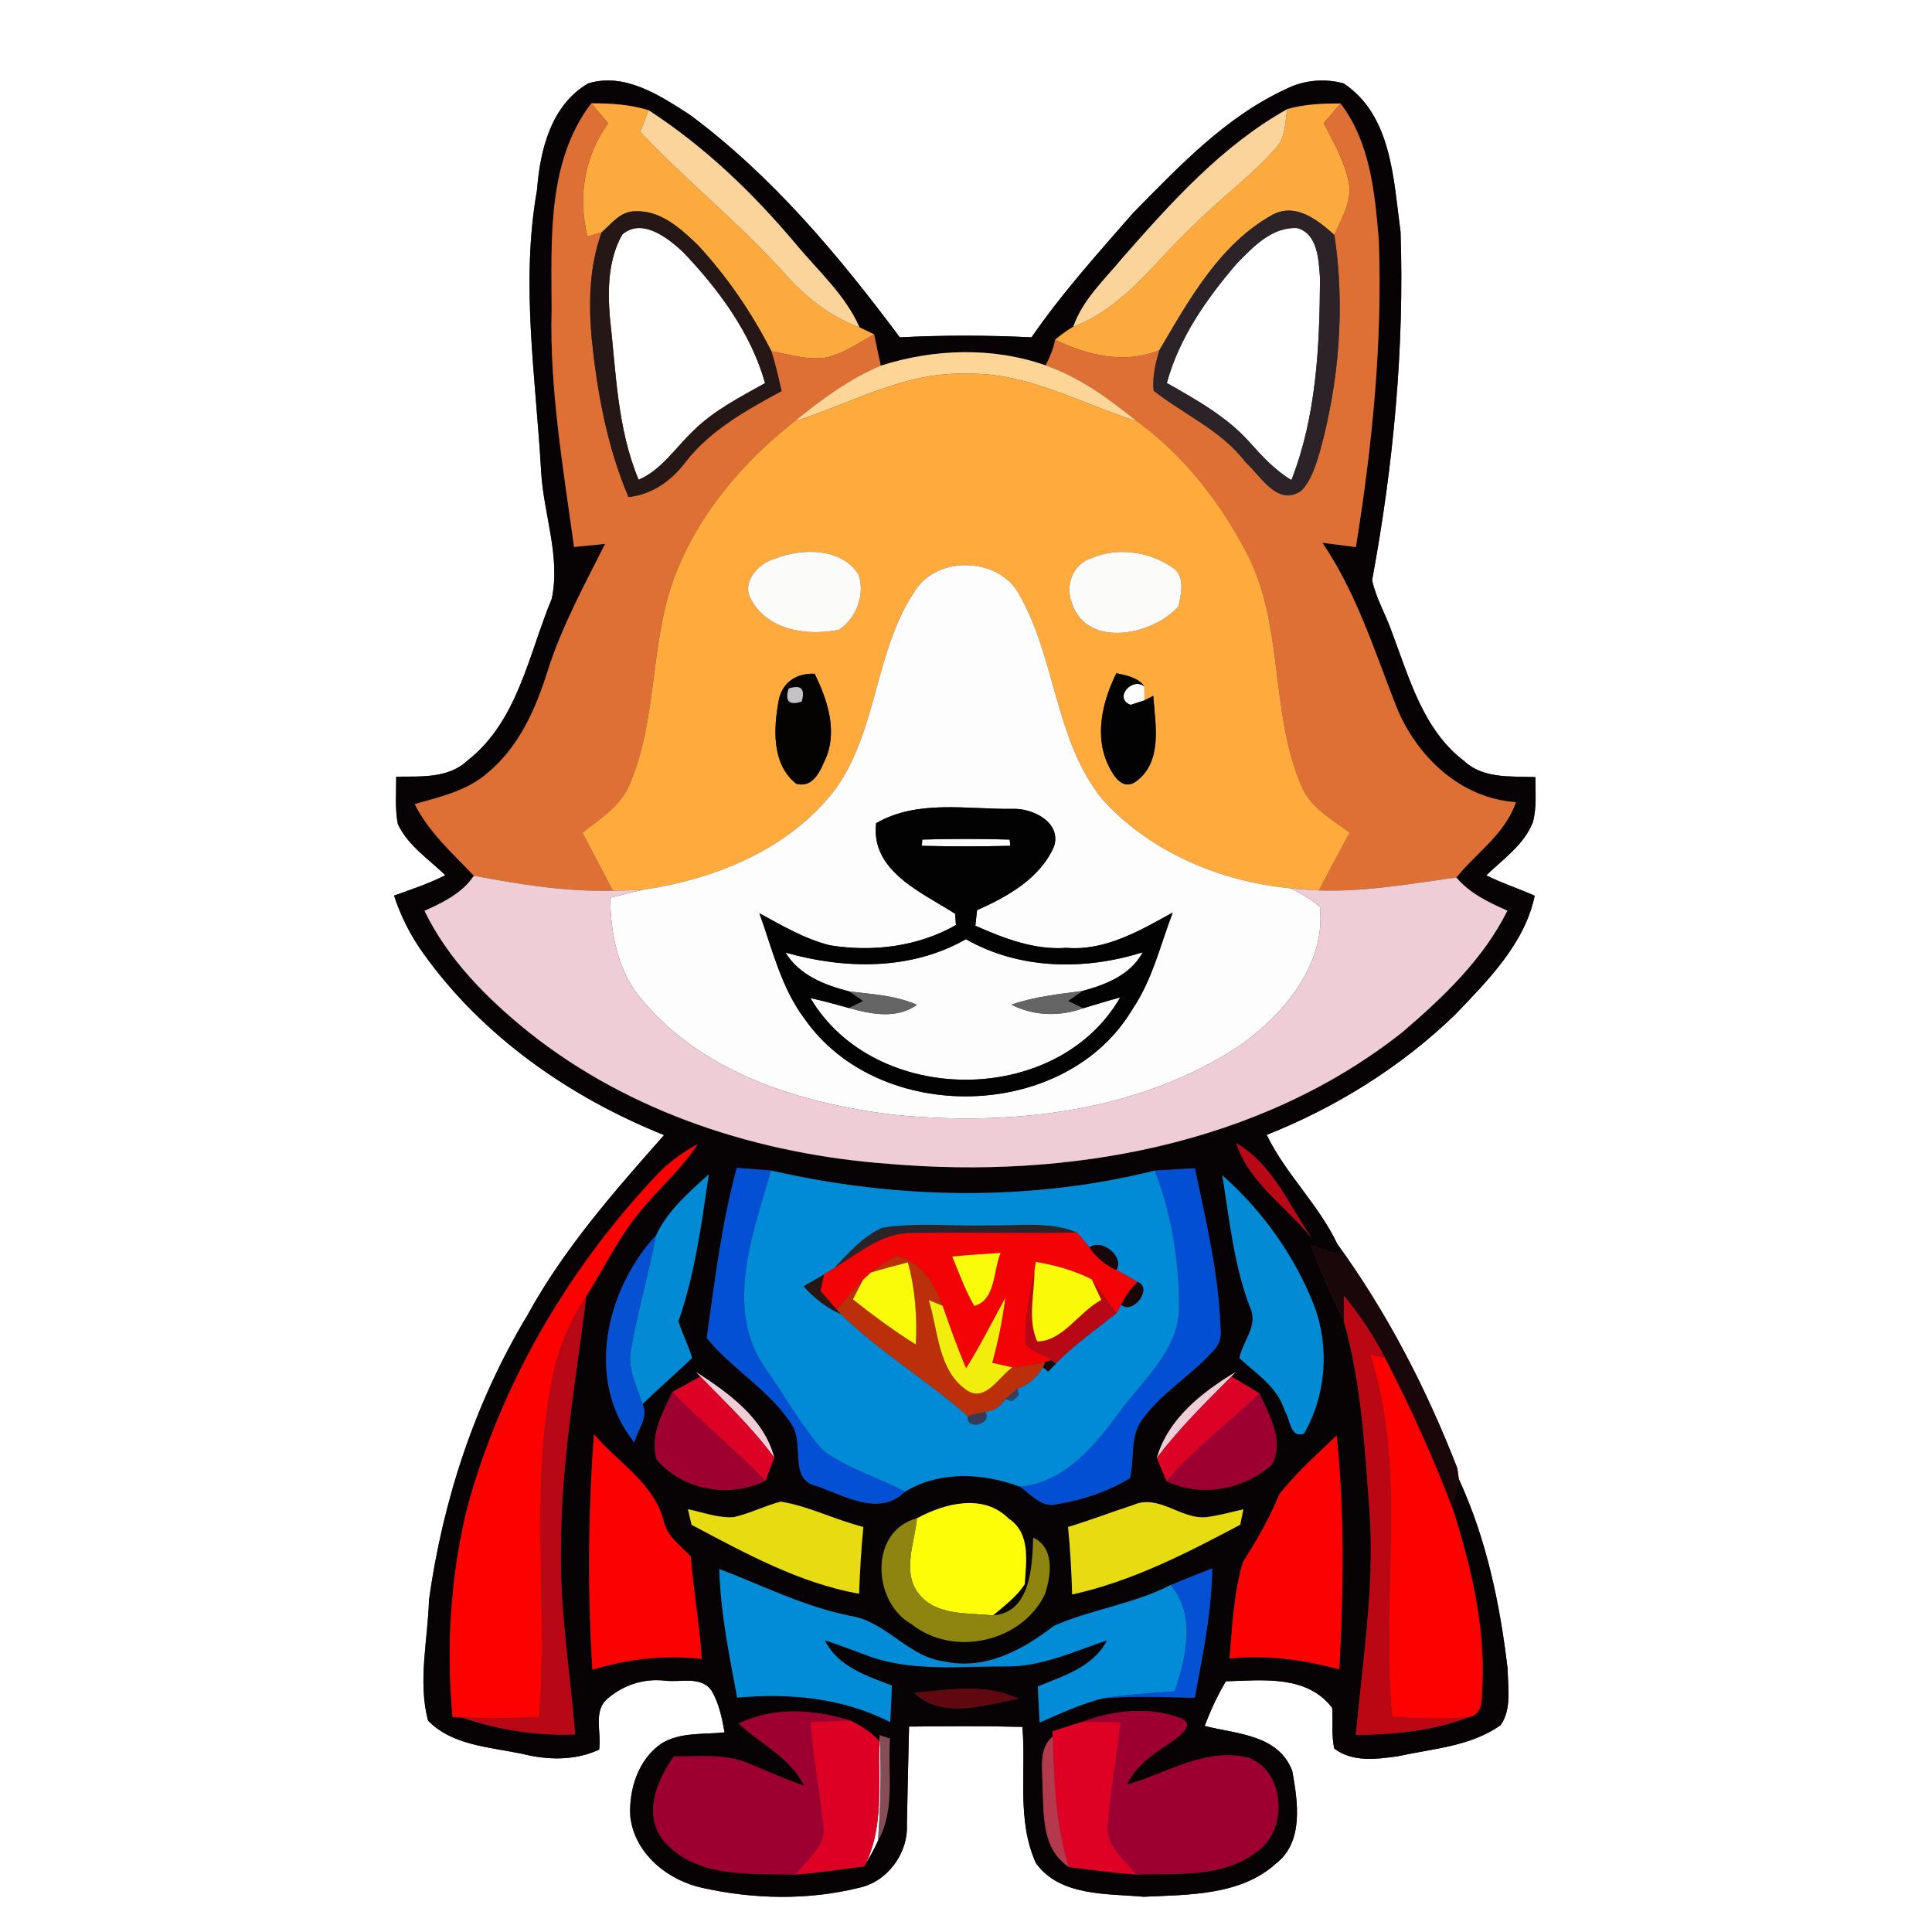 <?xml version="1.0" encoding="UTF-8" ?>
<!DOCTYPE svg PUBLIC "-//W3C//DTD SVG 1.1//EN" "http://www.w3.org/Graphics/SVG/1.1/DTD/svg11.dtd">
<svg width="250pt" height="250pt" viewBox="0 0 250 250" version="1.1" xmlns="http://www.w3.org/2000/svg">
<rect x="0" y="0" width="250" height="250" fill="#333333" stroke="none"/>
<g id="#ffffffff">
<path fill="#ffffff" opacity="1.00" d=" M 0.00 0.00 L 250.00 0.00 L 250.00 250.00 L 0.00 250.00 L 0.00 0.00 M 69.49 24.59 C 67.34 36.66 69.34 48.86 70.02 60.95 C 70.31 66.45 72.56 71.99 71.40 77.47 C 68.40 84.69 67.01 93.32 60.50 98.41 C 58.01 100.76 54.44 100.46 51.27 100.50 C 51.28 102.55 51.09 104.62 51.48 106.64 C 52.79 109.42 55.47 111.16 57.62 113.25 C 55.50 114.34 53.23 115.09 50.99 115.89 C 51.85 118.54 53.11 121.04 54.74 123.31 C 62.42 134.11 73.72 141.98 85.93 146.88 C 79.46 154.20 72.93 161.62 68.22 170.24 C 61.47 181.44 57.32 194.10 55.51 207.02 C 55.37 212.20 54.05 217.52 55.38 222.63 C 58.46 225.85 63.37 226.07 67.51 226.93 C 70.82 227.77 74.37 227.86 77.53 226.40 C 77.87 224.20 76.67 221.34 78.68 219.75 C 80.72 218.02 83.31 217.18 85.98 217.47 C 88.03 217.75 90.75 216.79 92.11 218.82 C 93.05 220.46 93.43 222.33 93.76 224.17 C 91.02 224.46 88.01 224.11 85.57 225.62 C 82.58 227.69 81.35 231.58 81.56 235.07 C 82.11 239.86 86.41 243.33 90.90 244.29 C 97.52 245.77 104.51 245.91 111.11 244.29 C 114.82 243.53 117.54 239.82 117.35 236.07 C 117.45 231.85 117.52 227.64 117.63 223.42 C 122.52 223.37 127.41 223.33 132.30 223.46 C 132.79 229.32 131.54 235.59 134.05 241.09 C 137.16 245.42 143.26 245.01 148.00 245.44 C 153.79 245.17 160.54 245.29 165.10 241.15 C 168.75 238.33 167.93 233.11 167.22 229.16 C 165.42 224.44 160.03 224.39 155.89 223.34 C 156.63 221.34 157.54 219.40 158.63 217.56 C 163.39 217.43 169.09 216.70 172.38 220.99 C 172.52 222.74 172.25 224.54 172.66 226.27 C 175.03 228.06 178.12 227.64 180.87 227.26 C 185.37 226.27 190.29 226.00 194.17 223.24 C 195.65 221.15 195.11 218.37 195.09 215.97 C 194.10 207.56 192.34 199.11 188.77 191.39 C 188.73 191.04 188.63 190.35 188.58 190.00 C 184.60 179.74 179.50 169.85 173.03 160.94 C 170.62 155.85 166.36 151.92 163.91 146.85 C 172.91 143.28 181.32 138.04 188.29 131.30 C 192.53 126.87 197.30 122.11 198.59 115.91 C 196.52 114.98 194.35 114.29 192.32 113.27 C 194.50 111.17 197.18 109.34 198.34 106.43 C 198.87 104.52 198.67 102.51 198.68 100.56 C 195.53 100.42 191.95 100.81 189.45 98.47 C 184.16 94.45 182.37 87.78 180.13 81.85 C 179.35 79.56 178.05 77.44 177.55 75.07 C 180.30 60.24 181.74 45.08 181.23 29.99 C 180.31 23.28 180.13 14.98 173.88 10.80 C 171.42 10.11 168.71 10.36 166.43 11.51 C 158.58 15.12 152.57 21.53 146.60 27.58 C 142.06 32.80 137.40 37.94 133.48 43.65 C 127.80 43.37 122.11 43.36 116.43 43.65 C 108.53 33.05 99.89 22.73 89.21 14.81 C 85.37 12.35 80.88 9.35 76.12 10.79 C 71.30 13.59 69.88 19.43 69.49 24.59 Z" />
<path fill="#ffffff" opacity="1.00" d=" M 80.52 30.35 C 83.06 28.14 86.43 30.78 88.39 32.62 C 92.99 37.44 97.17 43.08 99.00 49.57 C 95.77 51.39 92.39 53.09 89.73 55.73 C 87.42 57.90 85.65 60.78 82.64 62.08 C 79.84 55.40 79.72 48.07 78.91 40.98 C 78.62 37.41 78.71 33.54 80.52 30.35 Z" />
<path fill="#ffffff" opacity="1.00" d=" M 160.08 34.06 C 162.18 31.92 164.64 29.30 167.91 29.52 C 170.56 30.33 170.63 33.68 170.81 35.99 C 170.76 44.80 170.35 53.82 167.11 62.12 C 165.01 60.87 163.35 59.07 161.74 57.27 C 158.78 53.92 154.82 51.75 150.99 49.56 C 152.57 43.72 156.17 38.59 160.08 34.06 Z" />
<path fill="#ffffff" opacity="1.00" d=" M 113.80 225.31 L 113.81 224.53 C 114.08 229.08 113.94 233.63 113.62 238.17 C 113.12 239.33 112.46 240.41 111.84 241.51 C 114.45 236.50 113.60 230.74 113.80 225.31 Z" />
</g>
<g id="#070304ff">
<path fill="#070304" opacity="1.00" d=" M 69.49 24.59 C 69.88 19.43 71.30 13.59 76.12 10.79 C 80.88 9.35 85.37 12.35 89.21 14.81 C 99.89 22.73 108.53 33.05 116.43 43.65 C 122.11 43.36 127.80 43.37 133.48 43.65 C 137.40 37.94 142.06 32.80 146.60 27.58 C 152.57 21.53 158.58 15.12 166.43 11.51 C 168.71 10.36 171.42 10.11 173.88 10.80 C 180.13 14.98 180.31 23.28 181.23 29.99 C 181.74 45.08 180.30 60.24 177.55 75.07 C 178.05 77.44 179.35 79.56 180.13 81.85 C 182.37 87.78 184.16 94.45 189.45 98.47 C 191.95 100.81 195.53 100.42 198.68 100.56 C 198.67 102.51 198.87 104.52 198.34 106.43 C 197.18 109.34 194.50 111.17 192.32 113.27 C 194.35 114.29 196.52 114.98 198.59 115.91 C 197.30 122.11 192.53 126.87 188.29 131.30 C 181.32 138.04 172.91 143.28 163.91 146.85 C 166.36 151.92 170.62 155.85 173.03 160.94 C 173.19 161.33 173.51 162.10 173.67 162.48 C 172.31 162.03 170.96 161.57 169.60 161.11 C 170.86 164.49 172.35 167.76 173.90 171.01 C 176.22 179.13 176.61 187.62 177.25 196.00 C 177.85 205.55 176.31 215.02 175.45 224.50 C 180.39 224.45 185.40 224.00 190.05 222.20 C 192.09 221.79 191.68 219.56 191.83 218.00 C 192.15 210.20 190.33 202.56 187.97 195.19 C 188.24 193.92 188.50 192.65 188.77 191.39 C 192.34 199.11 194.10 207.56 195.09 215.97 C 195.11 218.37 195.65 221.15 194.17 223.24 C 190.29 226.00 185.37 226.27 180.87 227.26 C 178.12 227.64 175.03 228.06 172.66 226.27 C 172.25 224.54 172.52 222.74 172.38 220.99 C 169.09 216.70 163.39 217.43 158.63 217.56 C 157.54 219.40 156.63 221.34 155.89 223.34 C 160.03 224.39 165.42 224.44 167.22 229.16 C 167.93 233.11 168.75 238.33 165.10 241.15 C 160.54 245.29 153.79 245.17 148.00 245.44 C 143.26 245.01 137.16 245.42 134.05 241.09 C 131.54 235.59 132.79 229.32 132.30 223.46 C 127.41 223.33 122.52 223.37 117.63 223.42 C 117.52 227.64 117.45 231.85 117.35 236.07 C 117.54 239.82 114.82 243.53 111.11 244.29 C 104.51 245.91 97.52 245.77 90.90 244.29 C 86.41 243.33 82.11 239.86 81.56 235.07 C 81.35 231.58 82.58 227.69 85.57 225.62 C 88.01 224.11 91.02 224.46 93.76 224.17 C 93.43 222.33 93.05 220.46 92.11 218.82 C 90.75 216.79 88.03 217.75 85.98 217.47 C 83.31 217.18 80.72 218.02 78.68 219.75 C 76.67 221.34 77.87 224.20 77.53 226.40 C 74.37 227.86 70.82 227.77 67.51 226.93 C 63.37 226.07 58.46 225.85 55.38 222.63 C 54.05 217.52 55.37 212.20 55.51 207.02 C 57.32 194.10 61.47 181.44 68.22 170.24 C 72.93 161.62 79.46 154.20 85.93 146.88 C 73.72 141.98 62.42 134.11 54.74 123.31 C 53.11 121.04 51.85 118.54 50.99 115.89 C 53.23 115.09 55.50 114.34 57.62 113.25 C 55.47 111.16 52.79 109.42 51.48 106.64 C 51.09 104.62 51.28 102.55 51.27 100.50 C 54.44 100.46 58.01 100.76 60.50 98.41 C 67.01 93.32 68.40 84.69 71.40 77.47 C 72.56 71.99 70.31 66.45 70.02 60.95 C 69.34 48.86 67.34 36.66 69.49 24.59 M 76.51 13.37 C 70.76 20.92 71.37 31.02 71.38 40.00 C 71.10 50.35 72.89 60.57 74.28 70.78 C 75.62 70.65 76.96 70.51 78.30 70.38 C 75.59 75.76 72.69 81.08 70.86 86.84 C 69.33 91.75 67.13 96.70 63.06 100.04 C 60.43 102.34 56.93 103.12 53.66 104.05 C 55.49 107.69 58.56 110.41 61.32 113.32 C 59.80 115.59 57.34 116.77 54.93 117.86 C 57.97 124.15 63.04 129.23 68.43 133.57 C 81.62 144.07 98.33 149.38 114.99 150.60 C 138.09 152.59 162.93 148.25 181.50 133.54 C 186.75 129.04 191.94 124.11 195.06 117.84 C 192.63 116.77 190.19 115.61 188.45 113.55 C 191.06 110.33 194.78 107.89 196.16 103.80 C 188.93 103.30 183.29 97.87 180.67 91.41 C 177.85 84.20 175.51 76.70 171.12 70.24 C 172.56 70.42 174.01 70.60 175.45 70.79 C 177.57 57.65 178.91 44.33 178.41 31.01 C 177.90 24.92 177.30 18.43 173.47 13.39 C 171.16 13.38 168.83 13.48 166.59 14.11 C 158.15 18.83 151.61 26.14 145.30 33.31 C 142.97 36.14 140.13 38.72 138.88 42.27 C 138.06 42.77 137.27 43.33 136.53 43.96 C 136.32 45.13 135.85 46.22 135.31 47.28 C 128.45 44.87 120.84 45.12 113.97 47.32 C 113.66 45.97 113.39 44.61 113.11 43.26 C 112.64 43.03 111.69 42.58 111.22 42.36 C 109.42 38.25 106.03 35.20 103.19 31.83 C 97.61 25.14 91.26 19.01 83.92 14.26 C 81.52 13.52 79.01 13.36 76.51 13.37 M 85.01 152.02 C 73.49 164.21 64.77 179.14 60.39 195.37 C 58.29 204.13 57.73 213.24 58.56 222.20 L 59.76 222.24 C 64.47 223.87 69.44 224.63 74.43 224.44 C 73.76 216.30 72.40 208.19 72.58 200.00 C 72.63 189.15 74.52 178.46 75.87 167.74 C 78.28 163.90 80.23 159.74 83.23 156.29 C 85.55 153.52 88.34 151.12 90.28 148.04 C 88.36 149.12 86.53 150.39 85.01 152.02 M 159.97 147.93 C 161.62 153.04 166.44 156.15 169.72 160.18 C 166.76 155.91 164.66 150.62 159.97 147.93 M 95.34 151.12 C 93.38 158.33 92.49 165.76 91.45 173.14 C 94.80 177.25 99.69 179.94 102.54 184.47 C 104.08 186.95 102.04 191.50 105.68 192.29 C 109.25 193.54 113.80 196.31 117.09 193.02 C 121.69 190.28 127.15 190.59 132.02 192.38 C 133.45 193.44 134.87 195.20 136.88 194.62 C 140.14 194.09 143.37 193.00 146.21 191.28 C 146.83 188.80 146.17 185.93 147.75 183.75 C 150.23 180.26 154.04 178.06 156.89 174.91 C 157.71 174.13 158.06 173.17 157.94 172.04 C 157.73 164.98 156.06 158.07 154.62 151.18 C 152.88 151.27 151.15 151.37 149.42 151.48 C 133.21 155.52 116.03 155.19 99.78 151.47 C 98.30 151.37 96.82 151.22 95.34 151.12 M 84.91 159.84 C 78.39 166.84 75.64 178.70 82.09 186.65 C 82.47 185.03 83.97 183.39 83.14 181.70 C 85.22 179.64 87.46 177.75 89.56 175.71 C 89.07 174.09 88.28 172.58 87.79 170.96 C 89.92 164.83 90.78 158.35 91.71 151.95 C 89.16 154.29 86.39 156.64 84.91 159.84 M 158.17 152.09 C 159.11 157.90 159.68 163.84 161.83 169.36 C 162.80 171.59 160.79 173.59 160.38 175.74 C 162.59 177.78 165.36 179.51 166.25 182.58 C 167.00 183.63 166.90 186.13 168.73 185.52 C 171.61 180.51 172.06 174.27 170.02 168.87 C 167.47 162.44 163.36 156.67 158.17 152.09 M 90.07 177.53 L 90.63 178.13 C 89.72 178.63 87.91 179.63 87.00 180.13 C 85.74 182.82 84.06 185.76 84.96 188.83 C 88.22 192.82 94.46 193.91 99.04 191.61 C 99.33 190.86 99.90 189.37 100.19 188.62 C 98.87 183.52 94.26 180.24 90.07 177.53 M 149.69 188.67 C 150.01 189.42 150.64 190.92 150.96 191.67 C 155.41 193.80 160.93 192.77 164.58 189.54 C 166.20 186.44 164.27 183.12 162.96 180.29 C 162.06 179.75 160.25 178.66 159.34 178.12 L 159.90 177.53 C 155.58 180.11 151.11 183.62 149.69 188.67 M 76.86 185.60 C 76.11 195.72 76.03 205.92 76.66 216.05 C 81.25 214.68 86.03 214.09 90.80 214.67 C 90.53 210.22 89.72 205.83 89.39 201.39 C 88.07 200.02 86.36 198.85 85.90 196.90 C 84.69 191.97 79.97 189.26 76.86 185.60 M 165.53 193.38 C 164.28 196.47 162.62 199.34 160.82 202.15 C 159.65 206.19 159.46 210.43 159.10 214.60 C 163.90 214.11 168.68 214.75 173.31 216.02 C 173.83 205.95 174.01 195.80 172.96 185.76 C 170.39 188.21 167.72 190.59 165.53 193.38 M 94.94 196.32 C 92.91 196.45 90.98 195.70 89.02 195.29 C 89.14 195.80 89.37 196.81 89.49 197.31 C 96.40 200.96 103.37 204.83 111.16 206.23 C 111.27 203.34 111.43 200.46 111.72 197.59 C 108.10 196.68 104.72 194.92 101.03 194.31 C 98.96 194.85 97.03 195.85 94.94 196.32 M 146.67 194.74 C 143.84 195.66 141.06 196.73 138.21 197.59 C 138.49 200.49 138.66 203.40 138.74 206.32 C 146.47 204.63 153.54 200.98 160.48 197.30 C 160.59 196.81 160.79 195.81 160.89 195.31 C 159.26 195.67 157.65 196.14 155.99 196.33 C 152.76 196.57 149.91 193.31 146.67 194.74 M 118.65 196.47 C 112.42 198.13 112.90 207.33 117.95 210.16 C 123.35 214.47 132.24 212.51 135.22 206.26 C 136.01 203.85 136.49 200.27 133.70 198.98 C 133.58 202.67 133.38 208.69 128.50 209.03 C 129.97 207.80 131.53 206.62 132.60 205.01 C 132.78 202.06 133.40 198.42 130.54 196.52 C 127.27 193.22 122.26 194.51 118.65 196.47 M 93.08 203.03 C 93.23 208.65 94.37 214.16 95.39 219.67 C 102.17 219.05 109.06 219.70 115.20 222.84 C 115.28 221.26 115.35 219.68 115.41 218.11 C 112.12 216.85 108.39 215.66 106.72 212.24 C 108.51 212.83 110.26 213.51 112.03 214.15 C 117.76 216.37 124.03 215.60 130.04 215.63 C 134.69 215.73 138.94 213.69 143.25 212.26 C 141.49 215.73 137.62 216.85 134.29 218.23 C 134.37 219.78 134.45 221.33 134.53 222.89 C 137.23 221.72 139.91 220.46 142.77 219.75 C 146.71 219.45 150.65 219.59 154.60 219.70 C 155.62 214.16 156.79 208.61 156.86 202.95 C 155.06 203.64 153.27 204.36 151.50 205.10 C 146.70 207.56 141.25 208.24 136.37 210.39 C 132.35 213.51 127.44 216.17 122.18 214.99 C 117.47 214.40 114.66 209.79 110.00 209.09 C 104.08 207.90 98.68 205.17 93.08 203.03 M 118.33 219.05 C 121.80 222.53 127.52 220.61 131.77 219.82 C 127.57 217.79 122.78 218.66 118.33 219.05 M 95.59 223.03 C 98.41 225.71 102.28 227.40 104.05 231.07 C 101.61 230.26 99.30 229.17 96.93 228.21 C 93.86 226.88 90.45 227.31 87.20 227.29 C 84.98 230.36 83.18 234.80 85.86 238.18 C 90.08 243.12 97.16 242.40 103.01 242.57 C 105.96 242.32 108.90 241.90 111.84 241.51 C 112.46 240.41 113.12 239.33 113.62 238.17 C 115.88 234.16 114.83 229.36 115.16 224.97 L 113.81 224.53 L 113.80 225.31 C 112.76 224.15 111.41 223.31 110.02 222.64 C 105.34 221.19 100.10 220.81 95.59 223.03 M 140.00 222.83 C 138.72 223.19 137.46 223.64 136.19 224.05 L 136.22 224.71 C 134.34 226.29 134.93 228.84 134.90 231.02 C 135.08 234.78 134.75 239.23 138.33 241.60 C 141.21 241.98 144.09 242.34 147.00 242.56 C 152.26 242.37 158.16 243.07 162.61 239.63 C 166.69 236.90 166.36 229.28 161.60 227.47 C 156.00 226.05 150.99 229.48 145.81 230.94 C 146.98 228.45 149.28 226.93 151.50 225.46 C 152.35 224.85 154.84 223.20 152.82 222.36 C 148.80 220.78 144.01 221.28 140.00 222.83 Z" />
</g>
<g id="#fcaa3dff">
<path fill="#fcaa3d" opacity="1.00" d=" M 76.51 13.37 C 79.01 13.36 81.52 13.52 83.92 14.26 C 83.66 14.97 83.13 16.38 82.87 17.08 C 88.87 23.44 95.72 28.92 101.57 35.43 C 104.22 38.44 107.42 40.96 111.22 42.36 C 111.69 42.58 112.64 43.03 113.11 43.26 C 111.18 44.35 109.31 45.63 107.15 46.22 C 104.68 46.70 102.22 45.89 99.81 45.44 C 97.28 40.47 94.09 35.80 90.30 31.71 C 88.08 29.57 85.43 27.14 82.12 27.35 C 80.28 27.34 79.11 28.97 77.85 30.07 C 77.39 30.20 76.48 30.47 76.02 30.60 C 74.75 25.50 75.60 20.23 78.69 15.95 C 77.97 15.09 77.24 14.23 76.51 13.37 Z" />
<path fill="#fcaa3d" opacity="1.00" d=" M 166.59 14.11 C 168.83 13.48 171.16 13.38 173.47 13.39 C 172.74 14.24 172.02 15.09 171.29 15.94 C 172.53 18.33 173.90 20.71 174.48 23.36 C 175.09 25.87 173.62 28.19 172.67 30.40 C 170.51 28.48 167.71 26.21 164.68 27.78 C 157.82 31.59 153.86 38.80 150.01 45.34 C 145.50 47.12 140.73 46.01 136.53 43.96 C 137.27 43.33 138.06 42.77 138.88 42.27 C 145.65 39.73 149.66 33.48 154.81 28.81 C 158.15 25.47 162.01 22.67 165.13 19.12 C 166.38 17.77 166.25 15.80 166.59 14.11 Z" />
</g>
<g id="#de7035ff">
<path fill="#de7035" opacity="1.00" d=" M 71.38 40.00 C 71.37 31.02 70.76 20.92 76.51 13.37 C 77.24 14.23 77.97 15.09 78.69 15.95 C 75.60 20.23 74.75 25.50 76.02 30.60 C 76.48 30.47 77.39 30.20 77.85 30.07 C 76.25 34.48 76.15 39.24 76.57 43.86 C 77.29 50.84 78.57 57.83 81.33 64.32 C 84.42 63.97 86.92 62.19 88.74 59.74 C 91.97 55.61 96.61 53.06 101.14 50.60 C 100.72 48.87 100.36 47.13 99.81 45.44 C 102.22 45.89 104.68 46.70 107.15 46.22 C 109.31 45.63 111.18 44.35 113.11 43.26 C 113.39 44.61 113.66 45.97 113.97 47.32 C 109.86 49.04 106.26 51.72 102.82 54.51 C 95.98 59.89 90.09 66.85 87.11 75.12 C 84.10 83.63 85.05 93.07 81.50 101.44 C 80.35 104.27 77.68 105.96 75.36 107.75 C 76.68 110.25 78.00 112.74 79.30 115.25 C 73.24 115.42 67.25 114.44 61.32 113.32 C 58.56 110.41 55.49 107.69 53.66 104.05 C 56.93 103.12 60.43 102.34 63.06 100.04 C 67.13 96.70 69.33 91.75 70.86 86.84 C 72.69 81.08 75.59 75.76 78.30 70.38 C 76.96 70.51 75.62 70.65 74.28 70.78 C 72.89 60.57 71.10 50.35 71.38 40.00 Z" />
<path fill="#de7035" opacity="1.00" d=" M 173.47 13.39 C 177.30 18.43 177.90 24.92 178.41 31.01 C 178.91 44.33 177.57 57.65 175.45 70.79 C 174.01 70.60 172.56 70.42 171.12 70.24 C 175.51 76.70 177.85 84.20 180.67 91.41 C 183.29 97.87 188.93 103.30 196.16 103.80 C 194.78 107.89 191.06 110.33 188.45 113.55 C 182.55 114.35 176.64 115.43 170.66 115.22 C 171.97 112.71 173.31 110.22 174.65 107.73 C 172.31 106.01 169.50 104.47 168.37 101.63 C 164.30 92.06 166.18 80.98 161.37 71.65 C 157.92 65.03 153.21 58.94 147.14 54.53 C 143.53 51.62 139.73 48.82 135.31 47.28 C 135.85 46.22 136.32 45.13 136.53 43.96 C 140.73 46.01 145.50 47.12 150.01 45.34 C 149.53 47.03 149.10 48.78 149.28 50.55 C 153.22 53.67 158.07 55.69 161.18 59.82 C 163.16 61.60 165.31 65.59 168.37 63.51 C 169.66 62.19 170.20 60.35 170.74 58.63 C 173.28 49.47 174.08 39.82 172.67 30.40 C 173.62 28.19 175.09 25.87 174.48 23.36 C 173.90 20.71 172.53 18.33 171.29 15.94 C 172.02 15.09 172.74 14.24 173.47 13.39 Z" />
</g>
<g id="#fad49bff">
<path fill="#fad49b" opacity="1.00" d=" M 82.87 17.08 C 83.13 16.38 83.66 14.97 83.92 14.26 C 91.26 19.01 97.61 25.14 103.19 31.83 C 106.03 35.20 109.42 38.25 111.22 42.36 C 107.42 40.96 104.22 38.44 101.57 35.43 C 95.72 28.92 88.87 23.44 82.87 17.08 Z" />
<path fill="#fad49b" opacity="1.00" d=" M 145.30 33.31 C 151.61 26.14 158.15 18.83 166.59 14.11 C 166.25 15.80 166.38 17.77 165.13 19.12 C 162.01 22.67 158.15 25.47 154.81 28.81 C 149.66 33.48 145.65 39.73 138.88 42.27 C 140.13 38.72 142.97 36.14 145.30 33.31 Z" />
</g>
<g id="#251715ff">
<path fill="#251715" opacity="1.00" d=" M 77.85 30.07 C 79.11 28.97 80.28 27.34 82.12 27.35 C 85.43 27.14 88.08 29.57 90.30 31.71 C 94.09 35.80 97.28 40.47 99.81 45.44 C 100.36 47.13 100.72 48.87 101.14 50.60 C 96.61 53.06 91.97 55.61 88.74 59.74 C 86.92 62.19 84.42 63.97 81.33 64.32 C 78.57 57.83 77.29 50.84 76.57 43.86 C 76.15 39.24 76.25 34.48 77.85 30.07 M 80.52 30.35 C 78.71 33.54 78.62 37.41 78.91 40.98 C 79.72 48.07 79.84 55.40 82.64 62.08 C 85.65 60.78 87.42 57.90 89.73 55.73 C 92.39 53.09 95.77 51.39 99.00 49.57 C 97.17 43.08 92.99 37.44 88.39 32.62 C 86.43 30.78 83.06 28.14 80.52 30.35 Z" />
<path fill="#251715" opacity="1.00" d=" M 103.96 166.44 C 104.86 165.92 105.75 165.41 106.66 164.89 C 106.53 165.43 106.29 166.51 106.17 167.05 C 106.89 167.82 107.52 168.66 108.26 169.42 L 108.84 170.07 C 106.94 169.26 105.32 167.97 103.96 166.44 Z" />
</g>
<g id="#2b2327ff">
<path fill="#2b2327" opacity="1.00" d=" M 164.68 27.78 C 167.71 26.21 170.51 28.48 172.67 30.40 C 174.08 39.82 173.28 49.47 170.74 58.63 C 170.20 60.35 169.66 62.19 168.37 63.51 C 165.31 65.59 163.16 61.60 161.18 59.82 C 158.07 55.69 153.22 53.67 149.28 50.55 C 149.10 48.78 149.53 47.03 150.01 45.34 C 153.86 38.80 157.82 31.59 164.68 27.78 M 160.08 34.06 C 156.17 38.59 152.57 43.72 150.99 49.56 C 154.82 51.75 158.78 53.92 161.74 57.27 C 163.35 59.07 165.01 60.87 167.11 62.12 C 170.35 53.82 170.76 44.80 170.81 35.99 C 170.63 33.68 170.56 30.33 167.91 29.52 C 164.64 29.30 162.18 31.92 160.08 34.06 Z" />
<path fill="#2b2327" opacity="1.00" d=" M 107.95 164.08 C 109.79 162.12 111.64 160.01 114.14 158.87 C 118.71 158.13 123.38 158.71 128.00 158.55 C 131.79 158.65 135.76 157.97 139.37 159.48 C 132.22 159.64 125.07 159.40 117.92 159.56 C 114.07 159.51 111.09 162.25 107.95 164.08 Z" />
</g>
<g id="#fdd596ff">
<path fill="#fdd596" opacity="1.00" d=" M 113.97 47.32 C 120.84 45.12 128.45 44.87 135.31 47.28 C 139.73 48.82 143.53 51.62 147.14 54.53 C 139.84 52.22 132.88 48.12 124.99 48.37 C 117.08 48.07 110.14 52.24 102.82 54.51 C 106.26 51.72 109.86 49.04 113.97 47.32 Z" />
</g>
<g id="#feaa3dff">
<path fill="#feaa3d" opacity="1.00" d=" M 102.82 54.51 C 110.14 52.24 117.08 48.07 124.99 48.37 C 132.88 48.12 139.84 52.22 147.14 54.53 C 153.21 58.94 157.92 65.03 161.37 71.65 C 166.18 80.98 164.30 92.06 168.37 101.63 C 169.50 104.47 172.31 106.01 174.65 107.73 C 173.31 110.22 171.97 112.71 170.66 115.22 C 169.43 115.16 168.22 115.07 167.00 114.95 C 157.89 114.08 148.81 110.27 142.61 103.40 C 136.50 95.78 136.64 85.32 131.93 77.02 C 129.42 72.12 121.36 71.79 118.43 76.42 C 113.16 84.17 113.61 94.42 108.13 102.08 C 102.22 109.86 92.63 113.76 83.21 115.14 C 81.90 115.20 80.60 115.24 79.30 115.25 C 78.00 112.74 76.68 110.25 75.36 107.75 C 77.68 105.96 80.35 104.27 81.50 101.44 C 85.05 93.07 84.10 83.63 87.11 75.12 C 90.09 66.85 95.98 59.89 102.82 54.51 M 100.33 72.27 C 98.16 72.87 95.84 75.32 97.22 77.63 C 99.39 81.60 104.51 82.32 108.56 81.49 C 110.82 80.02 112.04 76.78 111.04 74.24 C 108.74 70.84 103.79 70.94 100.33 72.27 M 141.31 72.20 C 138.79 72.97 137.75 75.83 138.75 78.16 C 140.77 83.95 149.22 82.17 152.49 78.46 C 152.86 76.80 153.41 74.40 151.62 73.38 C 148.67 71.37 144.62 70.79 141.31 72.20 M 100.80 90.45 C 100.10 94.10 99.78 98.85 103.04 101.42 C 105.40 102.04 106.26 99.43 107.02 97.74 C 108.28 94.16 107.00 90.44 105.42 87.19 C 103.20 87.07 101.32 88.20 100.80 90.45 M 144.46 87.11 C 142.62 90.83 141.54 95.39 143.53 99.26 C 144.14 100.48 145.25 102.19 146.84 101.23 C 150.50 98.75 149.51 93.78 149.23 90.04 L 148.09 90.63 C 148.09 90.17 148.08 89.27 148.08 88.82 C 147.23 87.64 145.78 87.41 144.46 87.11 Z" />
</g>
<g id="#fbfcfaff">
<path fill="#fbfcfa" opacity="1.00" d=" M 100.33 72.27 C 103.79 70.94 108.74 70.84 111.04 74.24 C 112.04 76.78 110.82 80.02 108.56 81.49 C 104.51 82.32 99.39 81.60 97.22 77.63 C 95.84 75.32 98.16 72.87 100.33 72.27 Z" />
<path fill="#fbfcfa" opacity="1.00" d=" M 141.31 72.20 C 144.62 70.79 148.67 71.37 151.62 73.38 C 153.41 74.40 152.86 76.80 152.49 78.46 C 149.22 82.17 140.77 83.95 138.75 78.16 C 137.75 75.83 138.79 72.97 141.31 72.20 Z" />
<path fill="#fbfcfa" opacity="1.00" d=" M 119.34 108.64 C 123.11 108.53 126.88 108.53 130.65 108.64 C 130.67 108.84 130.71 109.25 130.73 109.45 C 126.91 109.54 123.10 109.54 119.29 109.45 C 119.30 109.25 119.32 108.85 119.34 108.64 Z" />
</g>
<g id="#fdfdfdff">
<path fill="#fdfdfd" opacity="1.00" d=" M 118.43 76.42 C 121.36 71.79 129.42 72.12 131.93 77.02 C 136.64 85.32 136.50 95.78 142.61 103.40 C 148.81 110.27 157.89 114.08 167.00 114.95 C 168.34 115.62 169.67 116.35 170.80 117.35 C 171.59 124.80 166.10 131.30 160.36 135.34 C 147.33 143.93 130.94 145.74 115.72 144.26 C 103.90 142.82 91.30 139.06 83.33 129.67 C 79.99 125.99 79.02 120.99 78.96 116.17 C 80.37 115.81 81.78 115.45 83.21 115.14 C 92.63 113.76 102.22 109.86 108.13 102.08 C 113.61 94.42 113.16 84.17 118.43 76.42 M 113.37 106.52 C 112.64 112.74 119.27 115.46 123.59 118.24 C 123.62 118.61 123.67 119.33 123.70 119.70 C 118.78 122.50 112.94 123.22 107.39 122.32 C 104.12 121.50 101.20 119.77 98.26 118.17 C 99.95 122.83 101.08 127.83 104.13 131.86 C 113.79 145.65 137.92 145.17 146.57 130.54 C 149.12 126.76 150.15 122.28 151.75 118.08 C 147.51 120.42 143.04 123.06 138.00 122.65 C 133.84 122.96 129.93 121.43 126.21 119.79 C 126.26 119.29 126.37 118.29 126.43 117.78 C 130.38 116.01 134.56 113.70 136.39 109.54 C 137.39 106.43 133.64 104.55 131.04 104.67 C 125.16 104.75 118.72 103.42 113.37 106.52 Z" />
<path fill="#fdfdfd" opacity="1.00" d=" M 146.29 91.21 C 144.07 90.36 146.47 87.56 148.08 88.82 C 148.08 89.27 148.09 90.17 148.09 90.63 C 147.64 90.77 146.74 91.07 146.29 91.21 Z" />
<path fill="#fdfdfd" opacity="1.00" d=" M 101.64 123.26 C 109.30 125.44 117.90 125.59 124.99 121.53 C 131.91 125.49 140.41 125.59 147.87 123.22 C 146.31 126.15 143.10 127.42 140.07 128.23 C 136.97 128.64 133.84 128.97 130.87 130.00 C 133.79 131.49 137.10 131.56 140.16 130.47 C 141.75 130.00 143.34 129.49 144.95 129.07 C 136.76 143.28 113.22 143.22 104.87 129.16 C 106.55 129.51 108.20 129.98 109.86 130.44 C 112.77 131.25 115.99 131.89 118.66 130.03 C 115.90 128.80 112.88 128.65 109.93 128.30 C 106.74 127.49 103.43 126.21 101.64 123.26 Z" />
</g>
<g id="#040302ff">
<path fill="#040302" opacity="1.00" d=" M 100.80 90.45 C 101.32 88.20 103.20 87.07 105.42 87.19 C 107.00 90.44 108.28 94.16 107.02 97.74 C 106.26 99.43 105.40 102.04 103.04 101.42 C 99.78 98.85 100.10 94.10 100.80 90.45 M 102.05 89.10 C 101.54 90.74 102.10 91.30 103.73 90.79 C 104.22 89.14 103.66 88.57 102.05 89.10 Z" />
</g>
<g id="#030202ff">
<path fill="#030202" opacity="1.00" d=" M 144.46 87.11 C 145.78 87.41 147.23 87.64 148.08 88.82 C 146.47 87.56 144.07 90.36 146.29 91.21 C 146.74 91.07 147.64 90.77 148.09 90.63 L 149.23 90.04 C 149.51 93.78 150.50 98.75 146.84 101.23 C 145.25 102.19 144.14 100.48 143.53 99.26 C 141.54 95.39 142.62 90.83 144.46 87.11 Z" />
<path fill="#030202" opacity="1.00" d=" M 113.37 106.52 C 118.72 103.42 125.16 104.75 131.04 104.67 C 133.64 104.55 137.39 106.43 136.39 109.54 C 134.56 113.70 130.38 116.01 126.43 117.78 C 126.37 118.29 126.26 119.29 126.21 119.79 C 129.93 121.43 133.84 122.96 138.00 122.65 C 143.04 123.06 147.51 120.42 151.75 118.08 C 150.15 122.28 149.12 126.76 146.57 130.54 C 137.92 145.17 113.79 145.65 104.13 131.86 C 101.08 127.83 99.95 122.83 98.26 118.17 C 101.20 119.77 104.12 121.50 107.39 122.32 C 112.94 123.22 118.78 122.50 123.70 119.70 C 123.67 119.33 123.62 118.61 123.59 118.24 C 119.27 115.46 112.64 112.74 113.37 106.52 M 119.34 108.64 C 119.32 108.85 119.30 109.25 119.29 109.45 C 123.10 109.54 126.91 109.54 130.73 109.45 C 130.71 109.25 130.67 108.84 130.65 108.64 C 126.88 108.53 123.11 108.53 119.34 108.64 M 101.64 123.26 C 103.43 126.21 106.74 127.49 109.93 128.30 C 110.37 128.61 111.25 129.23 111.69 129.54 C 111.23 129.76 110.32 130.21 109.86 130.44 C 108.20 129.98 106.55 129.51 104.87 129.16 C 113.22 143.22 136.76 143.28 144.95 129.07 C 143.34 129.49 141.75 130.00 140.16 130.47 C 139.67 130.23 138.70 129.75 138.21 129.52 C 138.68 129.20 139.61 128.55 140.07 128.23 C 143.10 127.42 146.31 126.15 147.87 123.22 C 140.41 125.59 131.91 125.49 124.99 121.53 C 117.90 125.59 109.30 125.44 101.64 123.26 Z" />
</g>
<g id="#c3c2c4ff">
<path fill="#c3c2c4" opacity="1.00" d=" M 102.05 89.10 C 103.66 88.57 104.22 89.14 103.73 90.79 C 102.10 91.30 101.54 90.74 102.05 89.10 Z" />
</g>
<g id="#eecdd6ff">
<path fill="#eecdd6" opacity="1.00" d=" M 61.32 113.32 C 67.25 114.44 73.24 115.42 79.30 115.25 C 80.60 115.24 81.90 115.20 83.21 115.14 C 81.78 115.45 80.37 115.81 78.96 116.17 C 79.02 120.99 79.99 125.99 83.33 129.67 C 91.30 139.06 103.90 142.82 115.72 144.26 C 130.94 145.74 147.33 143.93 160.36 135.34 C 166.10 131.30 171.59 124.80 170.80 117.35 C 169.67 116.35 168.34 115.62 167.00 114.95 C 168.22 115.07 169.43 115.16 170.66 115.22 C 176.64 115.43 182.55 114.35 188.45 113.55 C 190.19 115.61 192.63 116.77 195.06 117.84 C 191.94 124.11 186.75 129.04 181.50 133.54 C 162.93 148.25 138.09 152.59 114.99 150.60 C 98.33 149.38 81.62 144.07 68.43 133.57 C 63.04 129.23 57.97 124.15 54.93 117.86 C 57.34 116.77 59.80 115.59 61.32 113.32 Z" />
<path fill="#eecdd6" opacity="1.00" d=" M 90.07 177.53 C 94.26 180.24 98.87 183.52 100.19 188.62 C 97.39 184.78 93.92 181.53 90.63 178.13 L 90.07 177.53 Z" />
<path fill="#eecdd6" opacity="1.00" d=" M 149.69 188.67 C 151.11 183.62 155.58 180.11 159.90 177.53 L 159.34 178.12 C 155.98 181.50 152.56 184.85 149.69 188.67 Z" />
</g>
<g id="#656565ff">
<path fill="#656565" opacity="1.00" d=" M 109.93 128.30 C 112.88 128.65 115.90 128.80 118.66 130.03 C 115.99 131.89 112.77 131.25 109.86 130.44 C 110.32 130.21 111.23 129.76 111.69 129.54 C 111.25 129.23 110.37 128.61 109.93 128.30 Z" />
<path fill="#656565" opacity="1.00" d=" M 130.87 130.00 C 133.84 128.97 136.97 128.64 140.07 128.23 C 139.61 128.55 138.68 129.20 138.21 129.52 C 138.70 129.75 139.67 130.23 140.16 130.47 C 137.10 131.56 133.79 131.49 130.87 130.00 Z" />
</g>
<g id="#fd0101ff">
<path fill="#fd0101" opacity="1.00" d=" M 85.01 152.02 C 86.53 150.39 88.36 149.12 90.28 148.04 C 88.34 151.12 85.55 153.52 83.23 156.29 C 80.23 159.74 78.28 163.90 75.87 167.74 C 73.77 170.99 72.19 174.57 71.48 178.39 C 68.55 192.82 70.93 207.60 69.76 222.18 C 66.43 222.36 63.09 222.35 59.76 222.24 L 58.56 222.20 C 57.73 213.24 58.29 204.13 60.39 195.37 C 64.77 179.14 73.49 164.21 85.01 152.02 Z" />
<path fill="#fd0101" opacity="1.00" d=" M 177.30 175.26 C 177.78 175.38 178.75 175.61 179.23 175.72 C 182.50 182.04 185.46 188.53 187.97 195.19 C 190.33 202.56 192.15 210.20 191.83 218.00 C 191.68 219.56 192.09 221.79 190.05 222.20 C 186.75 222.49 183.44 222.39 180.15 222.15 C 178.59 206.56 182.18 190.46 177.30 175.26 Z" />
</g>
<g id="#b80815ff">
<path fill="#b80815" opacity="1.00" d=" M 159.97 147.93 C 164.66 150.62 166.76 155.91 169.72 160.18 C 166.44 156.15 161.62 153.04 159.97 147.93 Z" />
<path fill="#b80815" opacity="1.00" d=" M 132.69 173.92 C 132.56 170.72 133.19 167.56 133.86 164.45 C 133.86 167.45 132.94 170.76 134.22 173.58 C 137.50 173.58 139.65 169.71 142.51 168.21 C 142.20 167.55 141.58 166.21 141.27 165.55 C 142.40 166.97 143.42 168.47 144.45 169.97 C 141.79 172.06 139.04 174.04 136.64 176.43 L 136.01 176.02 C 135.03 175.09 133.46 175.06 132.69 173.92 Z" />
<path fill="#b80815" opacity="1.00" d=" M 71.48 178.39 C 72.19 174.57 73.77 170.99 75.87 167.74 C 74.52 178.46 72.63 189.15 72.58 200.00 C 72.40 208.19 73.76 216.30 74.43 224.44 C 69.44 224.63 64.47 223.87 59.76 222.24 C 63.09 222.35 66.43 222.36 69.76 222.18 C 70.93 207.60 68.55 192.82 71.48 178.39 Z" />
</g>
<g id="#0450d4ff">
<path fill="#0450d4" opacity="1.00" d=" M 95.34 151.12 C 96.82 151.22 98.30 151.37 99.78 151.47 C 97.46 159.55 93.68 169.33 99.00 177.00 C 101.49 180.51 103.59 184.33 106.41 187.60 C 109.59 190.04 113.59 191.10 117.09 193.02 C 113.80 196.31 109.25 193.54 105.68 192.29 C 102.04 191.50 104.08 186.95 102.54 184.47 C 99.69 179.94 94.80 177.25 91.45 173.14 C 92.49 165.76 93.38 158.33 95.34 151.12 Z" />
</g>
<g id="#034fd3ff">
<path fill="#034fd3" opacity="1.00" d=" M 149.42 151.48 C 151.15 151.37 152.88 151.27 154.62 151.18 C 156.06 158.07 157.73 164.98 157.94 172.04 C 158.06 173.17 157.71 174.13 156.89 174.91 C 154.04 178.06 150.23 180.26 147.75 183.75 C 146.17 185.93 146.83 188.80 146.21 191.28 C 143.37 193.00 140.14 194.09 136.88 194.62 C 134.87 195.20 133.45 193.44 132.02 192.38 C 137.81 191.76 141.60 187.15 144.81 182.78 C 147.88 178.54 152.65 174.66 152.57 168.96 C 152.53 163.01 151.58 157.04 149.42 151.48 Z" />
</g>
<g id="#028ad5ff">
<path fill="#028ad5" opacity="1.00" d=" M 84.91 159.84 C 86.39 156.64 89.16 154.29 91.71 151.95 C 90.78 158.35 89.92 164.83 87.79 170.96 C 88.28 172.58 89.07 174.09 89.56 175.71 C 87.46 177.75 85.22 179.64 83.14 181.70 C 82.40 179.41 81.15 177.09 81.65 174.61 C 82.54 169.65 83.91 164.78 84.91 159.84 Z" />
</g>
<g id="#018bd6ff">
<path fill="#018bd6" opacity="1.00" d=" M 99.00 177.00 C 93.68 169.33 97.46 159.55 99.78 151.47 C 116.03 155.19 133.21 155.52 149.42 151.48 C 151.58 157.04 152.53 163.01 152.57 168.96 C 152.65 174.66 147.88 178.54 144.81 182.78 C 141.60 187.15 137.81 191.76 132.02 192.38 C 127.15 190.59 121.69 190.28 117.09 193.02 C 113.59 191.10 109.59 190.04 106.41 187.60 C 103.59 184.33 101.49 180.51 99.00 177.00 M 107.95 164.08 C 107.63 164.28 106.98 164.69 106.66 164.89 C 105.75 165.41 104.86 165.92 103.96 166.44 C 105.32 167.97 106.94 169.26 108.84 170.07 C 113.87 174.97 119.96 178.61 125.24 183.24 C 124.93 185.18 128.52 184.29 127.47 182.69 C 128.60 182.58 129.48 182.04 130.08 181.04 L 130.96 181.29 L 131.79 180.59 L 131.69 179.69 C 133.04 179.21 134.25 178.18 134.95 176.92 L 135.64 177.48 C 135.89 177.22 136.39 176.69 136.64 176.43 C 139.04 174.04 141.79 172.06 144.45 169.97 C 144.60 169.68 144.92 169.10 145.08 168.82 C 146.59 170.20 149.24 166.67 147.21 165.88 C 146.30 165.35 145.38 164.83 144.45 164.33 C 145.55 162.61 142.52 160.20 141.00 161.42 C 140.59 160.93 139.78 159.96 139.37 159.48 C 135.76 157.97 131.79 158.65 128.00 158.55 C 123.38 158.71 118.71 158.13 114.14 158.87 C 111.64 160.01 109.79 162.12 107.95 164.08 Z" />
</g>
<g id="#038ad5ff">
<path fill="#038ad5" opacity="1.00" d=" M 158.17 152.09 C 163.36 156.67 167.47 162.44 170.02 168.87 C 172.06 174.27 171.61 180.51 168.73 185.52 C 166.90 186.13 167.00 183.63 166.25 182.58 C 165.36 179.51 162.59 177.78 160.38 175.74 C 160.79 173.59 162.80 171.59 161.83 169.36 C 159.68 163.84 159.11 157.90 158.17 152.09 Z" />
</g>
<g id="#0650d2ff">
<path fill="#0650d2" opacity="1.00" d=" M 82.09 186.65 C 75.64 178.70 78.39 166.84 84.91 159.84 C 83.91 164.78 82.54 169.65 81.65 174.61 C 81.15 177.09 82.40 179.41 83.14 181.70 C 83.97 183.39 82.47 185.03 82.09 186.65 Z" />
</g>
<g id="#f30305ff">
<path fill="#f30305" opacity="1.00" d=" M 107.95 164.08 C 111.09 162.25 114.07 159.51 117.92 159.56 C 125.07 159.40 132.22 159.64 139.37 159.48 C 139.78 159.96 140.59 160.93 141.00 161.42 C 141.84 162.71 143.04 163.71 144.45 164.33 C 145.38 164.83 146.30 165.35 147.21 165.88 C 146.33 166.73 145.62 167.73 145.08 168.82 C 144.92 169.10 144.60 169.68 144.45 169.97 C 143.42 168.47 142.40 166.97 141.27 165.55 C 139.00 164.39 136.53 163.72 134.03 163.29 L 133.86 164.45 C 133.19 167.56 132.56 170.72 132.69 173.92 C 133.46 175.06 135.03 175.09 136.01 176.02 L 135.25 176.22 C 133.85 176.56 132.43 176.84 130.99 176.94 C 130.34 176.79 129.04 176.50 128.39 176.35 C 129.16 173.59 129.72 170.78 130.09 167.94 C 128.42 170.99 126.86 174.11 125.02 177.06 C 123.88 174.41 122.92 171.69 121.97 168.97 C 120.98 166.16 119.20 163.23 116.07 162.53 C 114.85 163.08 113.75 163.86 112.69 164.67 C 112.44 164.90 111.93 165.37 111.68 165.60 C 110.48 166.82 109.36 168.11 108.26 169.42 C 107.52 168.66 106.89 167.82 106.17 167.05 C 106.29 166.51 106.53 165.43 106.66 164.89 C 106.98 164.69 107.63 164.28 107.95 164.08 M 123.22 162.60 C 124.11 164.75 124.91 166.96 126.07 168.99 C 128.87 168.22 128.52 164.38 129.47 162.13 C 127.38 162.26 125.30 162.38 123.22 162.60 Z" />
</g>
<g id="#1a0709ff">
<path fill="#1a0709" opacity="1.00" d=" M 141.00 161.42 C 142.52 160.20 145.55 162.61 144.45 164.33 C 143.04 163.71 141.84 162.71 141.00 161.42 Z" />
<path fill="#1a0709" opacity="1.00" d=" M 169.60 161.11 C 170.96 161.57 172.31 162.03 173.67 162.48 C 173.51 162.10 173.19 161.33 173.03 160.94 C 179.50 169.85 184.60 179.74 188.58 190.00 C 188.63 190.35 188.73 191.04 188.77 191.39 C 188.50 192.65 188.24 193.92 187.97 195.19 C 185.46 188.53 182.50 182.04 179.23 175.72 C 177.76 172.84 175.94 170.16 173.90 167.65 C 173.90 168.49 173.90 170.17 173.90 171.01 C 172.35 167.76 170.86 164.49 169.60 161.11 Z" />
<path fill="#1a0709" opacity="1.00" d=" M 147.21 165.88 C 149.24 166.67 146.59 170.20 145.08 168.82 C 145.62 167.73 146.33 166.73 147.21 165.88 Z" />
<path fill="#1a0709" opacity="1.00" d=" M 135.25 176.22 L 136.01 176.02 L 136.64 176.43 C 136.39 176.69 135.89 177.22 135.64 177.48 L 134.95 176.92 L 135.25 176.22 Z" />
</g>
<g id="#f9fb0aff">
<path fill="#f9fb0a" opacity="1.00" d=" M 123.22 162.60 C 125.30 162.38 127.38 162.26 129.47 162.13 C 128.52 164.38 128.87 168.22 126.07 168.99 C 124.91 166.96 124.11 164.75 123.22 162.60 Z" />
</g>
<g id="#bb300bff">
<path fill="#bb300b" opacity="1.00" d=" M 112.69 164.67 C 113.75 163.86 114.85 163.08 116.07 162.53 C 119.20 163.23 120.98 166.16 121.97 168.97 C 121.52 168.79 120.63 168.42 120.18 168.23 C 121.41 172.15 121.36 177.29 125.04 179.85 C 127.46 181.57 129.22 178.19 130.99 176.94 C 132.43 176.84 133.85 176.56 135.25 176.22 L 134.95 176.92 C 134.25 178.18 133.04 179.21 131.69 179.69 C 131.29 180.03 130.48 180.70 130.08 181.04 C 129.48 182.04 128.60 182.58 127.47 182.69 C 126.91 182.82 125.80 183.10 125.24 183.24 C 119.96 178.61 113.87 174.97 108.84 170.07 L 108.26 169.42 C 109.36 168.11 110.48 166.82 111.68 165.60 C 111.35 166.24 110.70 167.51 110.37 168.14 C 112.98 170.21 115.67 172.21 118.50 173.97 C 118.70 170.40 118.42 166.81 117.48 163.35 C 115.88 163.77 114.27 164.18 112.69 164.67 Z" />
</g>
<g id="#fafb09ff">
<path fill="#fafb09" opacity="1.00" d=" M 112.69 164.67 C 114.27 164.18 115.88 163.77 117.48 163.35 C 118.42 166.81 118.70 170.40 118.50 173.97 C 115.67 172.21 112.98 170.21 110.37 168.14 C 110.70 167.51 111.35 166.24 111.68 165.60 C 111.93 165.37 112.44 164.90 112.69 164.67 Z" />
</g>
<g id="#fafa08ff">
<path fill="#fafa08" opacity="1.00" d=" M 134.03 163.29 C 136.53 163.72 139.00 164.39 141.27 165.55 C 141.58 166.21 142.20 167.55 142.51 168.21 C 139.65 169.71 137.50 173.58 134.22 173.58 C 132.94 170.76 133.86 167.45 133.86 164.45 L 134.03 163.29 Z" />
</g>
<g id="#f1ee0dff">
<path fill="#f1ee0d" opacity="1.00" d=" M 120.18 168.23 C 120.63 168.42 121.52 168.79 121.97 168.97 C 122.92 171.69 123.88 174.41 125.02 177.06 C 126.86 174.11 128.42 170.99 130.09 167.94 C 129.72 170.78 129.16 173.59 128.39 176.35 C 129.04 176.50 130.34 176.79 130.99 176.94 C 129.22 178.19 127.46 181.57 125.04 179.85 C 121.36 177.29 121.41 172.15 120.18 168.23 Z" />
</g>
<g id="#bb0713ff">
<path fill="#bb0713" opacity="1.00" d=" M 173.90 167.65 C 175.94 170.16 177.76 172.84 179.23 175.72 C 178.75 175.61 177.78 175.38 177.30 175.26 C 182.18 190.46 178.59 206.56 180.15 222.15 C 183.44 222.39 186.75 222.49 190.05 222.20 C 185.40 224.00 180.39 224.45 175.45 224.50 C 176.31 215.02 177.85 205.55 177.25 196.00 C 176.61 187.62 176.22 179.13 173.90 171.01 C 173.90 170.17 173.90 168.49 173.90 167.65 Z" />
</g>
<g id="#dd0225ff">
<path fill="#dd0225" opacity="1.00" d=" M 87.00 180.13 C 87.91 179.63 89.72 178.63 90.63 178.13 C 93.92 181.53 97.39 184.78 100.19 188.62 C 99.90 189.37 99.33 190.86 99.04 191.61 C 95.18 187.62 90.84 184.14 87.00 180.13 Z" />
</g>
<g id="#dc0225ff">
<path fill="#dc0225" opacity="1.00" d=" M 149.69 188.67 C 152.56 184.85 155.98 181.50 159.34 178.12 C 160.25 178.66 162.06 179.75 162.96 180.29 C 159.03 184.16 154.53 187.43 150.96 191.67 C 150.64 190.92 150.01 189.42 149.69 188.67 Z" />
</g>
<g id="#9e0030ff">
<path fill="#9e0030" opacity="1.00" d=" M 84.96 188.83 C 84.06 185.76 85.74 182.82 87.00 180.13 C 90.84 184.14 95.18 187.62 99.04 191.61 C 94.46 193.91 88.22 192.82 84.96 188.83 Z" />
</g>
<g id="#314064ff">
<path fill="#314064" opacity="1.00" d=" M 130.08 181.04 C 130.48 180.70 131.29 180.03 131.69 179.69 L 131.79 180.59 L 130.96 181.29 L 130.08 181.04 Z" />
</g>
<g id="#9d0030ff">
<path fill="#9d0030" opacity="1.00" d=" M 162.96 180.29 C 164.27 183.12 166.20 186.44 164.58 189.54 C 160.93 192.77 155.41 193.80 150.96 191.67 C 154.53 187.43 159.03 184.16 162.96 180.29 Z" />
<path fill="#9d0030" opacity="1.00" d=" M 95.59 223.03 C 100.10 220.81 105.34 221.19 110.02 222.64 C 108.31 222.67 106.60 222.77 104.90 222.86 C 105.20 227.37 106.08 231.81 106.55 236.30 C 106.94 238.93 104.33 240.63 103.01 242.57 C 97.16 242.40 90.08 243.12 85.86 238.18 C 83.18 234.80 84.98 230.36 87.20 227.29 C 90.45 227.31 93.86 226.88 96.93 228.21 C 99.30 229.17 101.61 230.26 104.05 231.07 C 102.28 227.40 98.41 225.71 95.59 223.03 Z" />
<path fill="#9d0030" opacity="1.00" d=" M 140.00 222.83 C 144.01 221.28 148.80 220.78 152.82 222.36 C 154.84 223.20 152.35 224.85 151.50 225.46 C 149.28 226.93 146.98 228.45 145.81 230.94 C 150.99 229.48 156.00 226.05 161.60 227.47 C 166.36 229.28 166.69 236.90 162.61 239.63 C 158.16 243.07 152.26 242.37 147.00 242.56 C 145.59 240.65 143.07 238.96 143.36 236.30 C 143.63 231.79 144.54 227.36 144.97 222.87 C 143.31 222.83 141.65 222.79 140.00 222.83 Z" />
</g>
<g id="#363b57ff">
<path fill="#363b57" opacity="1.00" d=" M 125.24 183.24 C 125.80 183.10 126.91 182.82 127.47 182.69 C 128.52 184.29 124.93 185.18 125.24 183.24 Z" />
</g>
<g id="#fc0101ff">
<path fill="#fc0101" opacity="1.00" d=" M 76.86 185.60 C 79.97 189.26 84.69 191.97 85.90 196.90 C 86.36 198.85 88.07 200.02 89.39 201.39 C 89.72 205.83 90.53 210.22 90.80 214.67 C 86.03 214.09 81.25 214.68 76.66 216.05 C 76.03 205.92 76.11 195.72 76.86 185.60 Z" />
<path fill="#fc0101" opacity="1.00" d=" M 165.53 193.38 C 167.72 190.59 170.39 188.21 172.96 185.76 C 174.01 195.80 173.83 205.95 173.31 216.02 C 168.68 214.75 163.90 214.11 159.10 214.60 C 159.46 210.43 159.65 206.19 160.82 202.15 C 162.62 199.34 164.28 196.47 165.53 193.38 Z" />
</g>
<g id="#e6dc11ff">
<path fill="#e6dc11" opacity="1.00" d=" M 94.94 196.32 C 97.03 195.85 98.96 194.85 101.03 194.31 C 104.72 194.92 108.10 196.68 111.72 197.59 C 111.43 200.46 111.27 203.34 111.16 206.23 C 103.37 204.83 96.40 200.96 89.49 197.31 C 89.37 196.81 89.14 195.80 89.02 195.29 C 90.98 195.70 92.91 196.45 94.94 196.32 Z" />
</g>
<g id="#e7dc12ff">
<path fill="#e7dc12" opacity="1.00" d=" M 146.67 194.74 C 149.91 193.31 152.76 196.57 155.99 196.33 C 157.65 196.14 159.26 195.67 160.89 195.31 C 160.79 195.81 160.59 196.81 160.48 197.30 C 153.54 200.98 146.47 204.63 138.74 206.32 C 138.66 203.40 138.49 200.49 138.21 197.59 C 141.06 196.73 143.84 195.66 146.67 194.74 Z" />
</g>
<g id="#fdfd07ff">
<path fill="#fdfd07" opacity="1.00" d=" M 118.65 196.47 C 122.26 194.51 127.27 193.22 130.54 196.52 C 133.40 198.42 132.78 202.06 132.60 205.01 C 131.53 206.62 129.97 207.80 128.50 209.03 C 125.21 208.68 121.07 209.12 118.83 206.16 C 116.69 203.32 118.37 199.63 118.65 196.47 Z" />
</g>
<g id="#8d8510ff">
<path fill="#8d8510" opacity="1.00" d=" M 117.95 210.16 C 112.90 207.33 112.42 198.13 118.65 196.47 C 118.37 199.63 116.69 203.32 118.83 206.16 C 121.07 209.12 125.21 208.68 128.50 209.03 C 133.38 208.69 133.58 202.67 133.70 198.98 C 136.49 200.27 136.01 203.85 135.22 206.26 C 132.24 212.51 123.35 214.47 117.95 210.16 Z" />
</g>
<g id="#028bd6ff">
<path fill="#028bd6" opacity="1.00" d=" M 93.08 203.03 C 98.68 205.17 104.08 207.90 110.00 209.09 C 114.66 209.79 117.47 214.40 122.18 214.99 C 127.44 216.17 132.35 213.51 136.37 210.39 C 141.25 208.24 146.70 207.56 151.50 205.10 C 154.83 209.16 153.46 214.36 152.02 218.87 C 148.93 219.08 145.83 219.27 142.77 219.75 C 139.91 220.46 137.23 221.72 134.53 222.89 C 134.45 221.33 134.37 219.78 134.29 218.23 C 137.62 216.85 141.49 215.73 143.25 212.26 C 138.94 213.69 134.69 215.73 130.04 215.63 C 124.03 215.60 117.76 216.37 112.03 214.15 C 110.26 213.51 108.51 212.83 106.72 212.24 C 108.39 215.66 112.12 216.85 115.41 218.11 C 115.35 219.68 115.28 221.26 115.20 222.84 C 109.06 219.70 102.17 219.05 95.39 219.67 C 94.37 214.16 93.23 208.65 93.08 203.03 Z" />
</g>
<g id="#0451d4ff">
<path fill="#0451d4" opacity="1.00" d=" M 151.50 205.10 C 153.27 204.36 155.06 203.64 156.86 202.95 C 156.79 208.61 155.62 214.16 154.60 219.70 C 150.65 219.59 146.71 219.45 142.77 219.75 C 145.83 219.27 148.93 219.08 152.02 218.87 C 153.46 214.36 154.83 209.16 151.50 205.10 Z" />
</g>
<g id="#60070fff">
<path fill="#60070f" opacity="1.00" d=" M 118.33 219.05 C 122.78 218.66 127.57 217.79 131.77 219.82 C 127.52 220.61 121.80 222.53 118.33 219.05 Z" />
</g>
<g id="#de0024ff">
<path fill="#de0024" opacity="1.00" d=" M 104.90 222.86 C 106.60 222.77 108.31 222.67 110.02 222.64 C 111.41 223.31 112.76 224.15 113.80 225.31 C 113.60 230.74 114.45 236.50 111.84 241.51 C 108.90 241.90 105.96 242.32 103.01 242.57 C 104.33 240.63 106.94 238.93 106.55 236.30 C 106.08 231.81 105.20 227.37 104.90 222.86 Z" />
</g>
<g id="#de0124ff">
<path fill="#de0124" opacity="1.00" d=" M 136.19 224.05 C 137.46 223.64 138.72 223.19 140.00 222.83 C 141.65 222.79 143.31 222.83 144.97 222.87 C 144.54 227.36 143.63 231.79 143.36 236.30 C 143.07 238.96 145.59 240.65 147.00 242.56 C 144.09 242.34 141.21 241.98 138.33 241.60 C 136.56 236.14 136.42 230.39 136.22 224.71 L 136.19 224.05 Z" />
</g>
<g id="#864d57ff">
<path fill="#864d57" opacity="1.00" d=" M 113.81 224.53 L 115.16 224.97 C 114.83 229.36 115.88 234.16 113.62 238.17 C 113.94 233.63 114.08 229.08 113.81 224.53 Z" />
</g>
<g id="#b4394dff">
<path fill="#b4394d" opacity="1.00" d=" M 134.90 231.02 C 134.93 228.84 134.34 226.29 136.22 224.71 C 136.42 230.39 136.56 236.14 138.33 241.60 C 134.75 239.23 135.08 234.78 134.90 231.02 Z" />
</g>
</svg>

